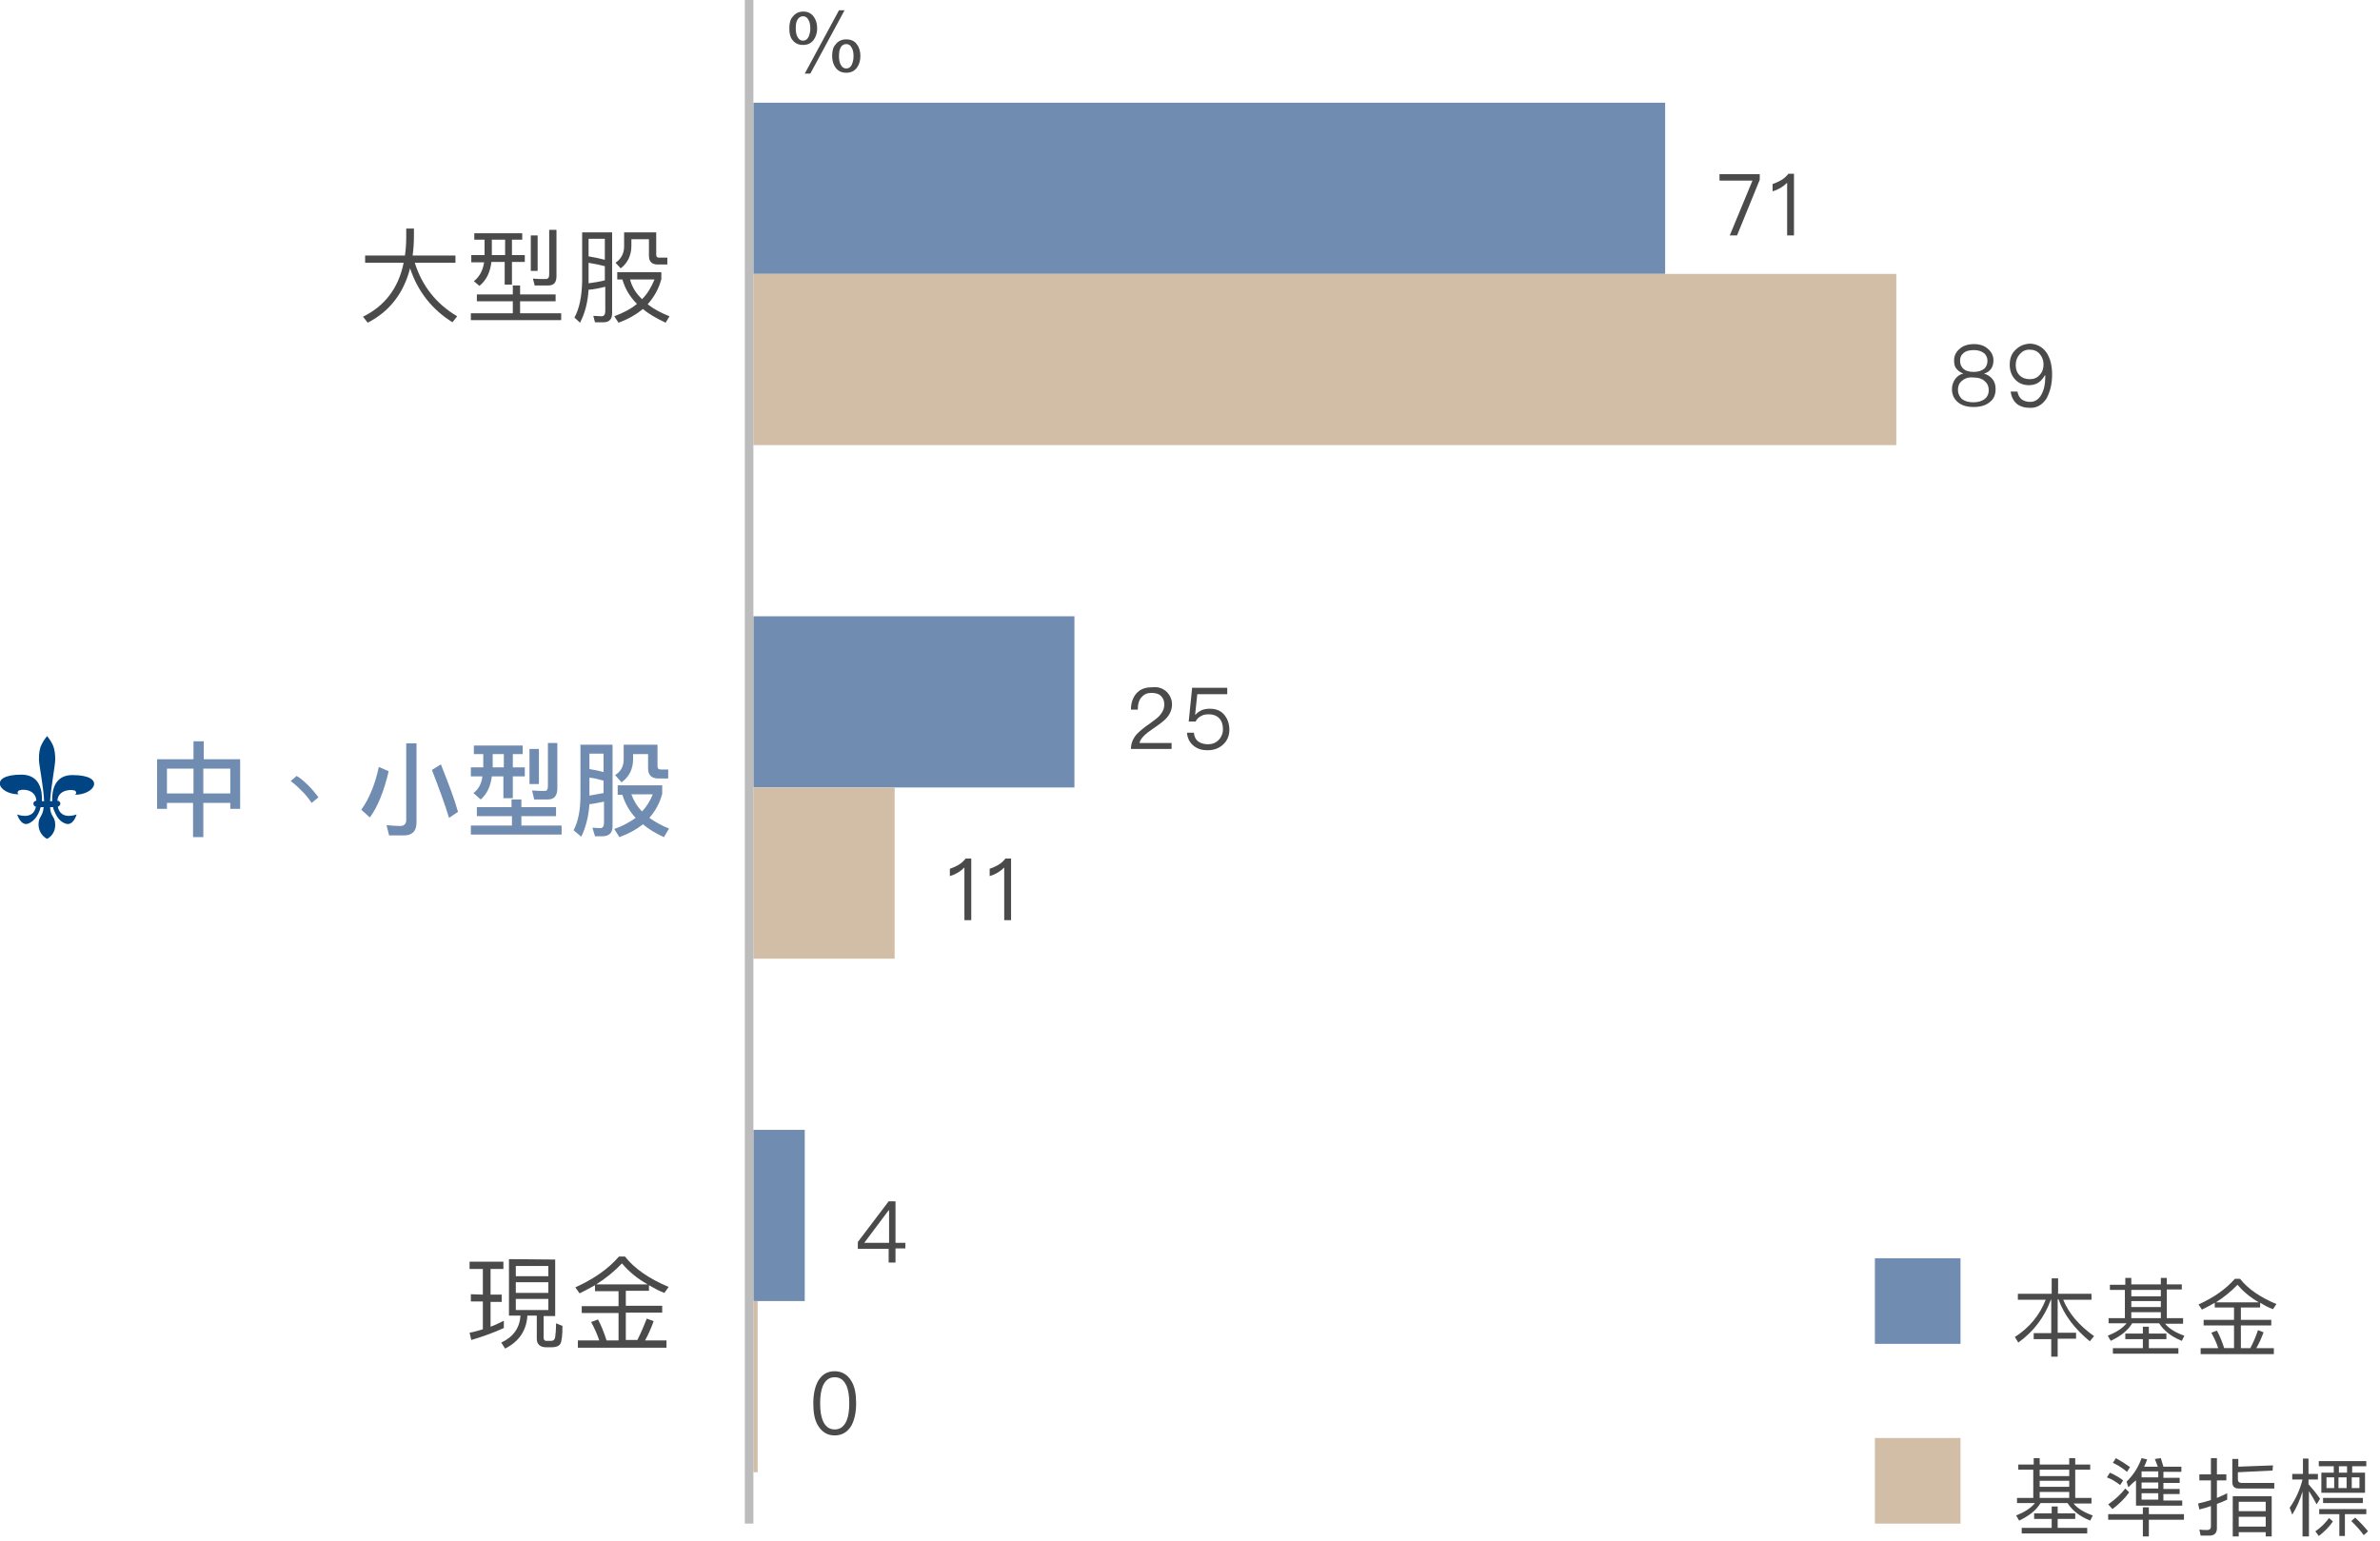<?xml version="1.0" encoding="utf-8"?>
<!-- Generator: Adobe Illustrator 22.0.1, SVG Export Plug-In . SVG Version: 6.00 Build 0)  -->
<svg version="1.1" id="圖層_1" xmlns="http://www.w3.org/2000/svg" xmlns:xlink="http://www.w3.org/1999/xlink" x="0px" y="0px"
	 viewBox="0 0 556 360" style="enable-background:new 0 0 556 360;" xml:space="preserve">
<style type="text/css">
	.st0{enable-background:new    ;}
	.st1{fill:#4A4A4A;}
	.st2{fill:#708CB1;}
	.st3{fill:#004483;}
	.st4{fill:#D2BEA6;}
	.st5{fill:#BCBCBC;}
</style>
<title>pop1_2 copy</title>
<desc>Created with Sketch.</desc>
<g id="pop1_2-copy">
	<g id="Group-8">
		<g id="Group-3">
			<g id="Group-4" transform="translate(0, 52)">
				<g class="st0">
					<path class="st1" d="M94.6,7.7c0.2-1.4,0.3-2.8,0.3-4.3v-2h1.8V3c0,1.7-0.1,3.2-0.3,4.7h10v1.7h-9.5c1.7,5.4,5,9.6,9.9,12.5
						l-1.1,1.4c-4.8-3-8.1-7.2-9.9-12.6c-1.5,5.8-4.8,10.1-9.9,12.7L84.8,22c5.1-2.5,8.3-6.7,9.5-12.6h-9V7.7H94.6z"/>
					<path class="st1" d="M119.8,16.8v-2.1h1.7v2.1h8.3v1.6h-8.3v2.8h9.6v1.6H110v-1.6h9.8v-2.8h-8.4v-1.6H119.8z M122,2.5V4h-2.4
						v3.6h3v1.6h-3v5.3h-1.7V9.2h-3.1c-0.3,2.5-1.2,4.3-2.8,5.6l-1.3-1.1c1.3-1,2.1-2.5,2.4-4.4h-3V7.6h3.1V4h-2.4V2.5H122z
						 M114.9,7.6h3.1V4h-3.1V7.6z M125.6,3v8.3H124V3H125.6z M124.9,14.7l-0.4-1.6c1.1,0.1,2,0.1,3,0.1c0.6,0,0.8-0.4,0.8-1.1V1.7
						h1.7v10.8c0,1.5-0.6,2.2-1.9,2.2H124.9z"/>
					<path class="st1" d="M143,21.2c0,1.4-0.7,2.1-2,2.1h-2l-0.4-1.5c0.7,0,1.3,0.1,1.9,0.1s0.9-0.4,0.9-1.2V15
						c-1.2,0.3-2.5,0.6-3.9,0.7c-0.2,3.1-0.9,5.6-2,7.7l-1.3-1.2c1.2-2.2,1.7-5,1.8-8.4V2.3h7V21.2z M141.3,8.7V3.8h-3.8v4.1
						C138.8,8.1,140.1,8.4,141.3,8.7z M141.3,13.5v-3.3c-1.2-0.3-2.5-0.6-3.8-0.8v4.8C138.9,14,140.2,13.8,141.3,13.5z M154.5,11.6
						v1.6c-0.6,2.3-1.7,4.2-3.2,5.9c1.4,1.1,3.1,2,5.1,2.8l-0.9,1.5c-2.1-1-3.9-2-5.3-3.2c-1.6,1.3-3.5,2.4-5.7,3.2l-1-1.5
						c2.1-0.8,3.9-1.7,5.3-2.9c-1.7-1.7-2.8-3.6-3.4-5.7h-1.2v-1.7H154.5z M153.3,2.3v5.2c0,0.5,0.2,0.7,0.7,0.7h1.9v1.6h-2.3
						c-1.3,0-2-0.7-2-2V3.9h-4.1v1.5c0,2.3-0.9,4.1-2.5,5.3l-1.2-1.3c1.3-0.9,2-2.2,2-3.8V2.3H153.3z M150,17.9
						c1.3-1.3,2.2-2.9,2.9-4.6h-5.7C147.6,15,148.6,16.6,150,17.9z"/>
				</g>
				<g class="st0">
					<path class="st1" d="M112.8,250.5v-6h-3.1v-1.7h7.9v1.7h-3v6h2.6v1.7h-2.6v5.8c1.1-0.4,2.1-0.9,3.1-1.4v1.7
						c-2.4,1.1-4.9,2-7.6,2.8l-0.4-1.7c1.1-0.2,2.1-0.5,3.1-0.8v-6.5H110v-1.7L112.8,250.5L112.8,250.5z M129.7,242.3v13.2H127v5.1
						c0,0.4,0.2,0.7,0.6,0.7h1.2c0.5,0,0.8-0.3,0.9-0.9c0.1-0.7,0.2-1.7,0.2-3.2l1.5,0.6c0,2.3-0.2,3.7-0.5,4.2s-1,0.8-2,0.8h-1.3
						c-1.4,0-2.2-0.7-2.2-2v-5.4h-2.2c-0.2,3.5-2,6.1-5.2,7.7l-0.9-1.4c2.8-1.3,4.3-3.4,4.5-6.3h-2.7v-13.2L129.7,242.3L129.7,242.3
						z M128.1,246.2v-2.4h-7.6v2.4H128.1z M128.1,250.1v-2.5h-7.6v2.5H128.1z M128.1,251.5h-7.6v2.6h7.6V251.5z"/>
					<path class="st1" d="M135.4,250.2l-1-1.4c4.2-1.9,7.6-4.2,10.2-7.2h1.4c2.3,2.9,5.7,5.2,10.2,7.1l-1,1.4
						c-1.3-0.5-2.4-1.1-3.6-1.8v1.3h-5.4v3.5h8.5v1.6h-8.5v6.4h2.7c0.8-1.6,1.5-3.2,2.2-5l1.6,0.6c-0.6,1.7-1.3,3.2-2,4.5h5v1.7H135
						v-1.7h5c-0.5-1.5-1.2-3-1.9-4.3l1.6-0.6c0.7,1.3,1.4,3,2,4.9h2.8v-6.4h-8.6v-1.6h8.6v-3.5H139v-1.4
						C137.8,249,136.6,249.6,135.4,250.2z M145.3,243.2c-1.8,1.9-3.8,3.5-6,4.9h12C148.8,246.7,146.9,245.1,145.3,243.2z"/>
				</g>
				<g id="Group-9" transform="translate(0, 120)">
					<g class="st0">
						<path class="st2" d="M47.6,1.2v4.2h8.5V17h-2.3v-1.4h-6.3v8h-2.4v-8H39V17h-2.3V5.4h8.5V1.2H47.6z M45.2,13.4V7.6H39v5.8
							C39,13.4,45.2,13.4,45.2,13.4z M53.8,13.4V7.6h-6.3v5.8C47.5,13.4,53.8,13.4,53.8,13.4z"/>
						<path class="st2" d="M72.2,11.7c0.8,0.8,1.5,1.7,2.2,2.6l-1.6,1.3c-0.6-0.9-1.3-1.8-2.1-2.6c-0.9-0.9-1.8-1.8-2.8-2.5l1.4-1.2
							C70.3,9.9,71.2,10.7,72.2,11.7z"/>
						<path class="st2" d="M90.8,8.2c-1.1,4.7-2.6,8.4-4.4,10.8l-2-1.8c1.8-2.5,3.2-5.8,4.1-10L90.8,8.2z M90.9,23.2l-0.6-2.4
							c1.2,0.1,2.2,0.2,3.2,0.2c0.9,0,1.4-0.5,1.4-1.4V1.7h2.4v18.5c0,2-1,3-2.9,3H90.9z M107,17.7l-2.1,1.4c-1-3.3-2.4-7.1-4-11.2
							l2.1-1.3C104.7,10.9,106.1,14.5,107,17.7z"/>
						<path class="st2" d="M119.5,16.6v-1.8h2.3v1.8h8.1v2.1h-8.1v2.2h9.4V23H110v-2.1h9.6v-2.2h-8.2v-2.1
							C111.4,16.6,119.5,16.6,119.5,16.6z M122.1,2.2v2h-2.3v3.1h2.8v2.1h-2.8v5.1h-2.2V9.4h-2.7c-0.3,2.4-1.2,4.2-2.6,5.4l-1.7-1.5
							c1.2-0.9,1.9-2.2,2.1-3.9H110V7.3h2.9V4.2h-2.2v-2C110.7,2.2,122.1,2.2,122.1,2.2z M115.1,7.3h2.6V4.2h-2.6V7.3z M125.9,3v8.2
							h-2.2V3H125.9z M124.8,14.8l-0.5-2.1c1,0.1,2,0.1,3,0.1c0.5,0,0.7-0.4,0.7-1.1V1.6h2.2v10.6c0,1.7-0.7,2.6-2.2,2.6
							C128,14.8,124.8,14.8,124.8,14.8z"/>
						<path class="st2" d="M143.1,21.1c0,1.5-0.8,2.3-2.4,2.3H139l-0.6-2c0.6,0,1.2,0.1,1.8,0.1s0.9-0.4,0.9-1.2v-5
							c-1.1,0.2-2.2,0.5-3.4,0.6c-0.2,3-0.9,5.5-1.9,7.6L134,22c1.1-2.1,1.6-4.8,1.6-8.1V2h7.5V21.1z M141,8.4V4.1h-3.3v3.6
							C138.9,7.9,140,8.1,141,8.4z M141,13.3v-2.9c-1.1-0.3-2.2-0.6-3.3-0.7v4.2C138.9,13.7,140,13.5,141,13.3z M154.7,11.4v2.1
							c-0.6,2.2-1.6,4-3,5.6c1.3,0.9,2.8,1.8,4.6,2.5l-1.2,2c-2-0.9-3.6-1.9-4.9-3c-1.5,1.2-3.3,2.2-5.5,3l-1.2-1.9
							c2-0.7,3.6-1.6,5-2.6c-1.5-1.6-2.5-3.4-3.1-5.4h-1.1v-2.2h10.4V11.4z M153.6,2v5c0,0.5,0.2,0.8,0.8,0.8h1.7v2.1h-2.3
							c-1.6,0-2.4-0.8-2.4-2.4V4.2h-3.5v1.1c0,2.4-0.9,4.2-2.7,5.5l-1.5-1.7c1.3-0.8,2-2,2-3.6V2H153.6z M150,17.6
							c1.1-1.2,1.9-2.5,2.5-4h-5C148,15,148.8,16.4,150,17.6z"/>
					</g>
					<path id="Page-1" class="st3" d="M17.5,13.7c4.8,0,7.3-4.6-0.6-4.6c-4.2,0-4.8,3.7-4.7,6.1h-0.5c0.2-3.2,1.2-8.4,1.2-9.7
						S12.8,3.1,12.3,2C11.8,0.9,11,0,11,0s-0.8,0.9-1.3,2C9.2,3,9.1,4.1,9.1,5.5c0,1.2,1.1,6.5,1.2,9.7H9.8C9.9,12.7,9.3,9,5,9
						c-7.8,0-5.4,4.6-0.6,4.6c0,0-0.6-0.3-0.1-0.8s4-0.6,4.2,2.3c-0.4,0-0.7,0.3-0.7,0.7c0,0.4,0.3,0.6,0.6,0.7
						C7.7,19.8,4,18.3,4,18.3s0.9,2.9,2.7,2.1c1.3-0.6,2-1.6,2.6-3.1c0-0.1,0.1-0.4,0.2-0.7h0.7C10,18.9,9,18.7,9,20.7
						c0.1,2.5,2,3.3,2,3.3s1.9-0.8,1.9-3.3c0-2-1.1-1.8-1.2-4.1h0.7c0.1,0.3,0.1,0.6,0.2,0.7c0.6,1.5,1.3,2.6,2.6,3.1
						c1.9,0.8,2.7-2.1,2.7-2.1s-3.7,1.5-4.4-1.8c0.3-0.1,0.6-0.4,0.6-0.7c0-0.4-0.3-0.7-0.7-0.7c0.2-2.8,3.7-2.7,4.2-2.3
						C18.1,13.4,17.5,13.7,17.5,13.7"/>
				</g>
			</g>
			<g id="Group-2" transform="translate(176, 0)">
				<rect id="Rectangle-16" y="24" class="st2" width="213" height="40"/>
				<rect id="Rectangle-16-Copy" y="64" class="st4" width="267" height="40"/>
				<g class="st0">
					<path class="st1" d="M235.1,40.7V42l-5.3,13h-1.7l5.3-12.8h-7.7v-1.5H235.1z"/>
					<path class="st1" d="M243.1,40.7V55h-1.6V42.7c-0.9,0.9-2,1.6-3.4,2V43c0.6-0.2,1.3-0.5,2-0.9s1.2-0.9,1.7-1.5h1.3V40.7z"/>
				</g>
				<g class="st0">
					<path class="st1" d="M14.1,3.9c0.5,0.7,0.8,1.6,0.8,2.7s-0.3,2-0.8,2.7c-0.6,0.8-1.4,1.2-2.5,1.2s-1.9-0.4-2.5-1.2
						C8.6,8.7,8.4,7.8,8.4,6.6c0-1.1,0.2-2.1,0.8-2.7c0.6-0.8,1.4-1.2,2.5-1.2C12.7,2.7,13.5,3.1,14.1,3.9z M10.3,4.6
						c-0.3,0.5-0.4,1.1-0.4,2c0,0.8,0.1,1.5,0.4,2c0.3,0.6,0.7,0.9,1.3,0.9s1-0.3,1.3-0.9c0.2-0.5,0.4-1.1,0.4-1.9s-0.1-1.5-0.4-2
						c-0.3-0.6-0.7-0.9-1.3-0.9S10.6,4.1,10.3,4.6z M21.3,2.4l-8,14.8H12l8-14.8C20,2.4,21.3,2.4,21.3,2.4z M24.2,10.4
						C24.7,11,25,12,25,13.1s-0.3,2-0.8,2.7c-0.6,0.8-1.4,1.2-2.5,1.2s-1.9-0.4-2.5-1.2c-0.5-0.7-0.8-1.6-0.8-2.7s0.2-2.1,0.8-2.7
						c0.6-0.8,1.4-1.2,2.5-1.2C22.8,9.2,23.7,9.6,24.2,10.4z M20.4,11.1c-0.3,0.5-0.4,1.1-0.4,2c0,0.8,0.1,1.5,0.4,2
						c0.3,0.6,0.7,0.9,1.3,0.9c0.6,0,1-0.3,1.3-0.9c0.2-0.5,0.4-1.1,0.4-1.9c0-0.8-0.1-1.5-0.4-2c-0.3-0.6-0.7-0.9-1.3-0.9
						C21.2,10.3,20.7,10.5,20.4,11.1z"/>
				</g>
				<g class="st0">
					<path class="st1" d="M288.5,81.6c0.8,0.7,1.2,1.6,1.2,2.6c0,0.8-0.2,1.4-0.5,1.9c-0.4,0.6-1,1-1.7,1.2l0,0
						c0.7,0.2,1.4,0.6,1.9,1.2c0.6,0.7,0.8,1.5,0.8,2.4c0,1.3-0.4,2.3-1.3,3c-0.9,0.8-2.2,1.2-3.8,1.2c-1.7,0-2.9-0.4-3.8-1.2
						c-0.9-0.8-1.3-1.8-1.3-3c0-0.9,0.3-1.7,0.8-2.4c0.5-0.6,1.1-1.1,1.9-1.2l0,0c-0.8-0.3-1.3-0.7-1.7-1.2
						c-0.4-0.5-0.5-1.2-0.5-1.9c0-1,0.4-1.9,1.2-2.6c0.8-0.8,2-1.2,3.5-1.2C286.5,80.4,287.7,80.8,288.5,81.6z M282.3,89
						c-0.6,0.5-0.9,1.2-0.9,2.1c0,0.8,0.3,1.5,0.9,2.1c0.6,0.5,1.5,0.8,2.7,0.8s2-0.3,2.7-0.8c0.6-0.5,0.9-1.2,0.9-2
						c0-0.9-0.3-1.6-0.9-2.1c-0.6-0.6-1.5-0.9-2.7-0.9C283.8,88.1,283,88.4,282.3,89z M282.6,82.6c-0.5,0.4-0.7,1-0.7,1.7
						s0.2,1.3,0.7,1.8s1.3,0.8,2.5,0.8c1.1,0,1.9-0.3,2.5-0.8c0.4-0.4,0.7-1,0.7-1.8c0-0.7-0.3-1.3-0.7-1.7
						c-0.6-0.5-1.4-0.8-2.4-0.8C284,81.8,283.2,82,282.6,82.6z"/>
					<path class="st1" d="M302.1,82.4c0.8,1.2,1.3,2.9,1.3,5.1c0,2.3-0.5,4.1-1.3,5.6c-1,1.5-2.2,2.2-3.8,2.2
						c-2.7,0-4.2-1.3-4.6-3.8h1.6c0.3,1.6,1.3,2.4,3,2.4c1.1,0,2-0.6,2.6-1.7s0.9-2.4,0.9-4c0-0.1,0-0.3,0-0.5h-0.1
						c-0.4,0.7-0.9,1.3-1.5,1.7c-0.6,0.4-1.4,0.6-2.2,0.6c-1.4,0-2.5-0.5-3.3-1.4s-1.2-2-1.2-3.4s0.4-2.6,1.4-3.5
						c0.9-0.9,2.1-1.4,3.5-1.4C299.9,80.4,301.2,81.1,302.1,82.4z M295.8,82.8c-0.6,0.7-0.9,1.5-0.9,2.5s0.3,1.8,0.9,2.4
						s1.4,0.9,2.4,0.9c0.9,0,1.7-0.3,2.3-1c0.6-0.6,0.9-1.5,0.9-2.4c0-1-0.3-1.8-0.9-2.5s-1.4-1-2.4-1S296.4,82.1,295.8,82.8z"/>
				</g>
			</g>
			<g id="Group-17" transform="translate(176, 148)">
				<rect id="Rectangle-16-Copy-2" y="-4" class="st2" width="75" height="40"/>
				<rect id="Rectangle-16-Copy-3" y="36" class="st4" width="33" height="40"/>
				<g class="st0">
					<path class="st1" d="M96.5,13.6c0.8,0.8,1.3,1.8,1.3,3S97.3,19,96.3,20c-0.5,0.5-1.5,1.3-3,2.3c-1.8,1.2-2.9,2.3-3.1,3.3h7.5
						V27h-9.5c0-1.3,0.5-2.5,1.4-3.5c0.6-0.6,1.6-1.5,3.1-2.5c1.1-0.8,1.9-1.4,2.2-1.8c0.7-0.8,1.1-1.6,1.1-2.6c0-0.9-0.3-1.5-0.8-2
						s-1.3-0.7-2.2-0.7c-1,0-1.7,0.3-2.3,1c-0.6,0.6-0.9,1.6-0.9,2.9h-1.6c0-1.6,0.5-2.9,1.3-3.8c0.9-1,2.1-1.4,3.5-1.4
						C94.5,12.4,95.6,12.8,96.5,13.6z"/>
					<path class="st1" d="M110.7,12.7v1.5h-7l-0.5,4.8h0.1c0.4-0.5,0.9-0.8,1.5-1.1c0.6-0.2,1.2-0.3,1.8-0.3c1.4,0,2.5,0.4,3.3,1.3
						s1.3,2.1,1.3,3.6c0,1.4-0.5,2.6-1.5,3.5s-2.2,1.3-3.6,1.3c-1.3,0-2.3-0.3-3.2-1c-1-0.8-1.5-1.8-1.6-3.1h1.6
						c0.1,0.9,0.4,1.6,1.1,2.1c0.6,0.4,1.3,0.6,2.2,0.6c1,0,1.8-0.3,2.5-1c0.6-0.6,1-1.5,1-2.5c0-1.1-0.3-2-0.9-2.6
						s-1.4-0.9-2.4-0.9c-0.7,0-1.3,0.1-1.8,0.4c-0.6,0.3-1,0.7-1.3,1.3h-1.6l0.8-7.9C102.5,12.7,110.7,12.7,110.7,12.7z"/>
				</g>
				<g class="st0">
					<path class="st1" d="M50.9,52.7V67h-1.6V54.7c-0.9,0.9-2,1.6-3.4,2V55c0.6-0.2,1.3-0.5,2-0.9s1.2-0.9,1.7-1.5h1.3V52.7z"/>
					<path class="st1" d="M60.2,52.7V67h-1.6V54.7c-0.9,0.9-2,1.6-3.4,2V55c0.6-0.2,1.3-0.5,2-0.9s1.2-0.9,1.7-1.5h1.3V52.7z"/>
				</g>
			</g>
			<g id="Group-Copy" transform="translate(176, 268)">
				<rect id="Rectangle-16-Copy-4" y="-4" class="st2" width="12" height="40"/>
				<rect id="Rectangle-16-Copy-5" y="36" class="st4" width="1" height="40"/>
				<g class="st0">
					<path class="st1" d="M33.2,12.7v9.7h2.3v1.3h-2.3V27h-1.6v-3.2h-7.2v-1.6l7.2-9.5C31.6,12.7,33.2,12.7,33.2,12.7z M25.9,22.4
						h5.8v-7.6h-0.1L25.9,22.4z"/>
				</g>
				<g class="st0">
					<path class="st1" d="M22.9,54.7c0.8,1.3,1.1,3,1.1,5.2s-0.4,3.9-1.1,5.2c-0.9,1.5-2.2,2.3-3.9,2.3c-1.7,0-3-0.8-3.9-2.3
						c-0.8-1.3-1.1-3-1.1-5.2s0.4-3.9,1.1-5.2c0.9-1.5,2.1-2.3,3.9-2.3C20.7,52.4,22,53.2,22.9,54.7z M16.2,55.9
						c-0.4,1-0.6,2.3-0.6,4s0.2,3,0.6,4c0.6,1.4,1.5,2.1,2.8,2.1s2.2-0.7,2.8-2.1c0.4-1,0.6-2.3,0.6-4s-0.2-3-0.6-4
						c-0.6-1.4-1.5-2.1-2.8-2.1S16.8,54.5,16.2,55.9z"/>
				</g>
			</g>
			<rect id="Rectangle" x="174" y="-4" class="st5" width="2" height="360"/>
		</g>
		<g id="Group-7" transform="translate(438, 298)">
			<g class="st0">
				<path class="st1" d="M41.3,4.3V0.7h1.5v3.6h7.8v1.4H44c1.3,3.2,3.7,6,7.2,8.5l-1,1.2c-3.5-2.9-6-6.1-7.3-9.8h-0.2v7.8H47v1.4
					h-4.3V19h-1.5v-4.1h-4.1v-1.4h4.1V5.7h-0.1c-1.5,4.1-4,7.4-7.6,10l-0.8-1.3c3.4-2.2,5.8-5.1,7.2-8.7h-6.5V4.3H41.3z"/>
				<path class="st1" d="M58.5,2.2V0.6h1.4v1.5h6.9V0.6h1.4v1.5h3.5v1.2h-3.5V10H72v1.3h-4.2c1,1.2,2.5,2.1,4.5,2.8l-0.6,1.2
					c-2.5-1-4.2-2.4-5.3-4.1h-6.3c-1,1.7-2.7,3-5,4.1l-0.7-1.2c2-0.8,3.4-1.7,4.4-2.9h-4.2V10h3.8V3.4h-3.5V2.2H58.5z M64,12v1.6
					h4.1v1.3H64V17h6.9v1.3H55.6V17h7v-2.1h-4.1v-1.3h4.1V12H64z M66.8,4.9V3.4h-6.9v1.5H66.8z M66.8,7.4V6h-6.9v1.4H66.8z M66.8,10
					V8.6h-6.9V10H66.8z"/>
				<path class="st1" d="M76.4,8l-0.8-1.2c3.5-1.6,6.3-3.5,8.5-6h1.2c1.9,2.4,4.7,4.3,8.5,5.9L93,7.9c-1.1-0.4-2-0.9-3-1.5v1.1h-4.5
					v2.9h7.1v1.3h-7.1V17h2.2c0.7-1.3,1.3-2.7,1.8-4.2l1.3,0.5c-0.5,1.4-1.1,2.7-1.7,3.7h4.1v1.4H76.1V17h4.1
					c-0.4-1.3-1-2.5-1.6-3.6l1.3-0.5c0.6,1.1,1.2,2.5,1.7,4.1h2.3v-5.3h-7.1v-1.3h7.1V7.5h-4.5V6.4C78.4,7,77.4,7.5,76.4,8z
					 M84.7,2.2c-1.5,1.6-3.2,2.9-5,4.1h10C87.6,5.1,86,3.7,84.7,2.2z"/>
			</g>
			<rect id="Rectangle-16_1_" y="-4" class="st2" width="20" height="20"/>
			<rect id="Rectangle-16-Copy_1_" y="38" class="st4" width="20" height="20"/>
			<g class="st0">
				<path class="st1" d="M37.1,44.2v-1.5h1.4v1.5h6.9v-1.5h1.4v1.5h3.5v1.2h-3.5V52h3.8v1.3h-4.2c1,1.2,2.5,2.1,4.5,2.8l-0.6,1.2
					c-2.5-1-4.2-2.4-5.3-4.1h-6.3c-1,1.7-2.7,3-5,4.1L33,56.1c2-0.8,3.4-1.7,4.4-2.9h-4.2V52H37v-6.6h-3.5v-1.2H37.1z M42.7,54v1.6
					h4.1v1.3h-4.1V59h6.9v1.3H34.3V59h7v-2.1h-4.1v-1.3h4.1V54H42.7z M45.4,46.9v-1.5h-6.9v1.5H45.4z M45.4,49.4V48h-6.9v1.4H45.4z
					 M45.4,52v-1.4h-6.9V52H45.4z"/>
				<path class="st1" d="M58,47.9L57.3,49c-1-0.8-2-1.4-3.1-1.8l0.7-1.1C56,46.6,57.1,47.2,58,47.9z M62.6,55.8v-1.6H64v1.6h8.2v1.3
					H64V61h-1.4v-3.9h-8.1v-1.3H62.6z M59.4,50.7c-1,1.4-2.3,2.7-3.9,3.9l-1-1.1c1.6-1.1,3-2.4,4-3.7L59.4,50.7z M59.6,44.8
					l-0.7,1.1c-1.1-0.9-2.2-1.6-3.3-2.1l0.7-1.1C57.4,43.3,58.5,44,59.6,44.8z M59.2,49.5l-0.4-1.3c1.7-1.7,2.8-3.5,3.5-5.5l1.3,0.3
					c-0.2,0.6-0.4,1.1-0.7,1.7h3.2c-0.2-0.6-0.5-1.2-0.7-1.8l1.4-0.2c0.2,0.6,0.4,1.3,0.6,2h4.2v1.2h-4.2v1.4h3.8v1.2h-3.8v1.4h3.8
					v1.2h-3.8v1.5h4.4v1.2H61v-5.9C60.4,48.3,59.9,48.9,59.2,49.5z M62.3,45.8v1.4h3.9v-1.4H62.3z M62.3,48.4v1.4h3.9v-1.4H62.3z
					 M62.3,50.9v1.5h3.9v-1.5H62.3z"/>
				<path class="st1" d="M76.1,60.8l-0.3-1.4c0.7,0.1,1.3,0.1,1.9,0.1c0.5,0,0.8-0.3,0.8-0.8v-4.8c-0.9,0.3-1.8,0.6-2.7,0.8
					l-0.3-1.4c1-0.2,2-0.5,3-0.8v-4.6h-2.7v-1.4h2.7v-3.8h1.4v3.8h2.2v1.4h-2.2V52c0.8-0.3,1.6-0.7,2.4-1.1v1.5
					c-0.8,0.4-1.6,0.7-2.4,1v5.7c0,1.1-0.6,1.7-1.7,1.7C78.2,60.8,76.1,60.8,76.1,60.8z M92.9,45.6L84.8,46v1.7
					c0,0.5,0.3,0.8,0.9,0.8h7.6v1.3H85c-1,0-1.5-0.5-1.5-1.5v-5.4h1.4v1.8l8.1-0.3L92.9,45.6L92.9,45.6z M92.7,61h-1.4v-1H85v1h-1.4
					v-9.4h9.1V61z M91.3,55.1v-2.2H85v2.2H91.3z M91.3,58.7v-2.3H85v2.3H91.3z"/>
				<path class="st1" d="M101.2,61h-1.3V50.5c-0.6,2-1.4,3.8-2.4,5.4l-0.6-1.6c1.4-2,2.4-4.2,3-6.6h-2.4v-1.3h2.5v-3.6h1.3v3.6h2.2
					v1.3h-2.2v1.1c0.9,1,1.8,2.1,2.7,3.4l-0.8,1.3c-0.7-1.3-1.3-2.3-1.8-3.1V61H101.2z M107,57.5c-0.9,1.3-2,2.4-3.3,3.4l-0.8-1.1
					c1.3-0.9,2.3-1.9,3.2-3.1L107,57.5z M107.2,46.1v-1.5h-3.5v-1.2h11.1v1.2h-3.3v1.5h3v4.7h-10.2v-4.7H107.2z M114.8,54.6v1.2h-5
					v5.1h-1.3v-5.1h-4.7v-1.2H114.8z M114,52v1.2h-9.3V52H114z M107.3,47.2h-1.8v2.5h1.8V47.2z M108.4,44.6v1.5h1.9v-1.5H108.4z
					 M110.2,47.2h-1.9v2.5h1.9V47.2z M113.2,47.2h-1.8v2.5h1.8V47.2z M115.2,59.8l-1,0.9c-0.7-1-1.7-2.1-2.9-3.3l0.9-0.8
					C113.4,57.7,114.4,58.8,115.2,59.8z"/>
			</g>
		</g>
	</g>
</g>
</svg>
